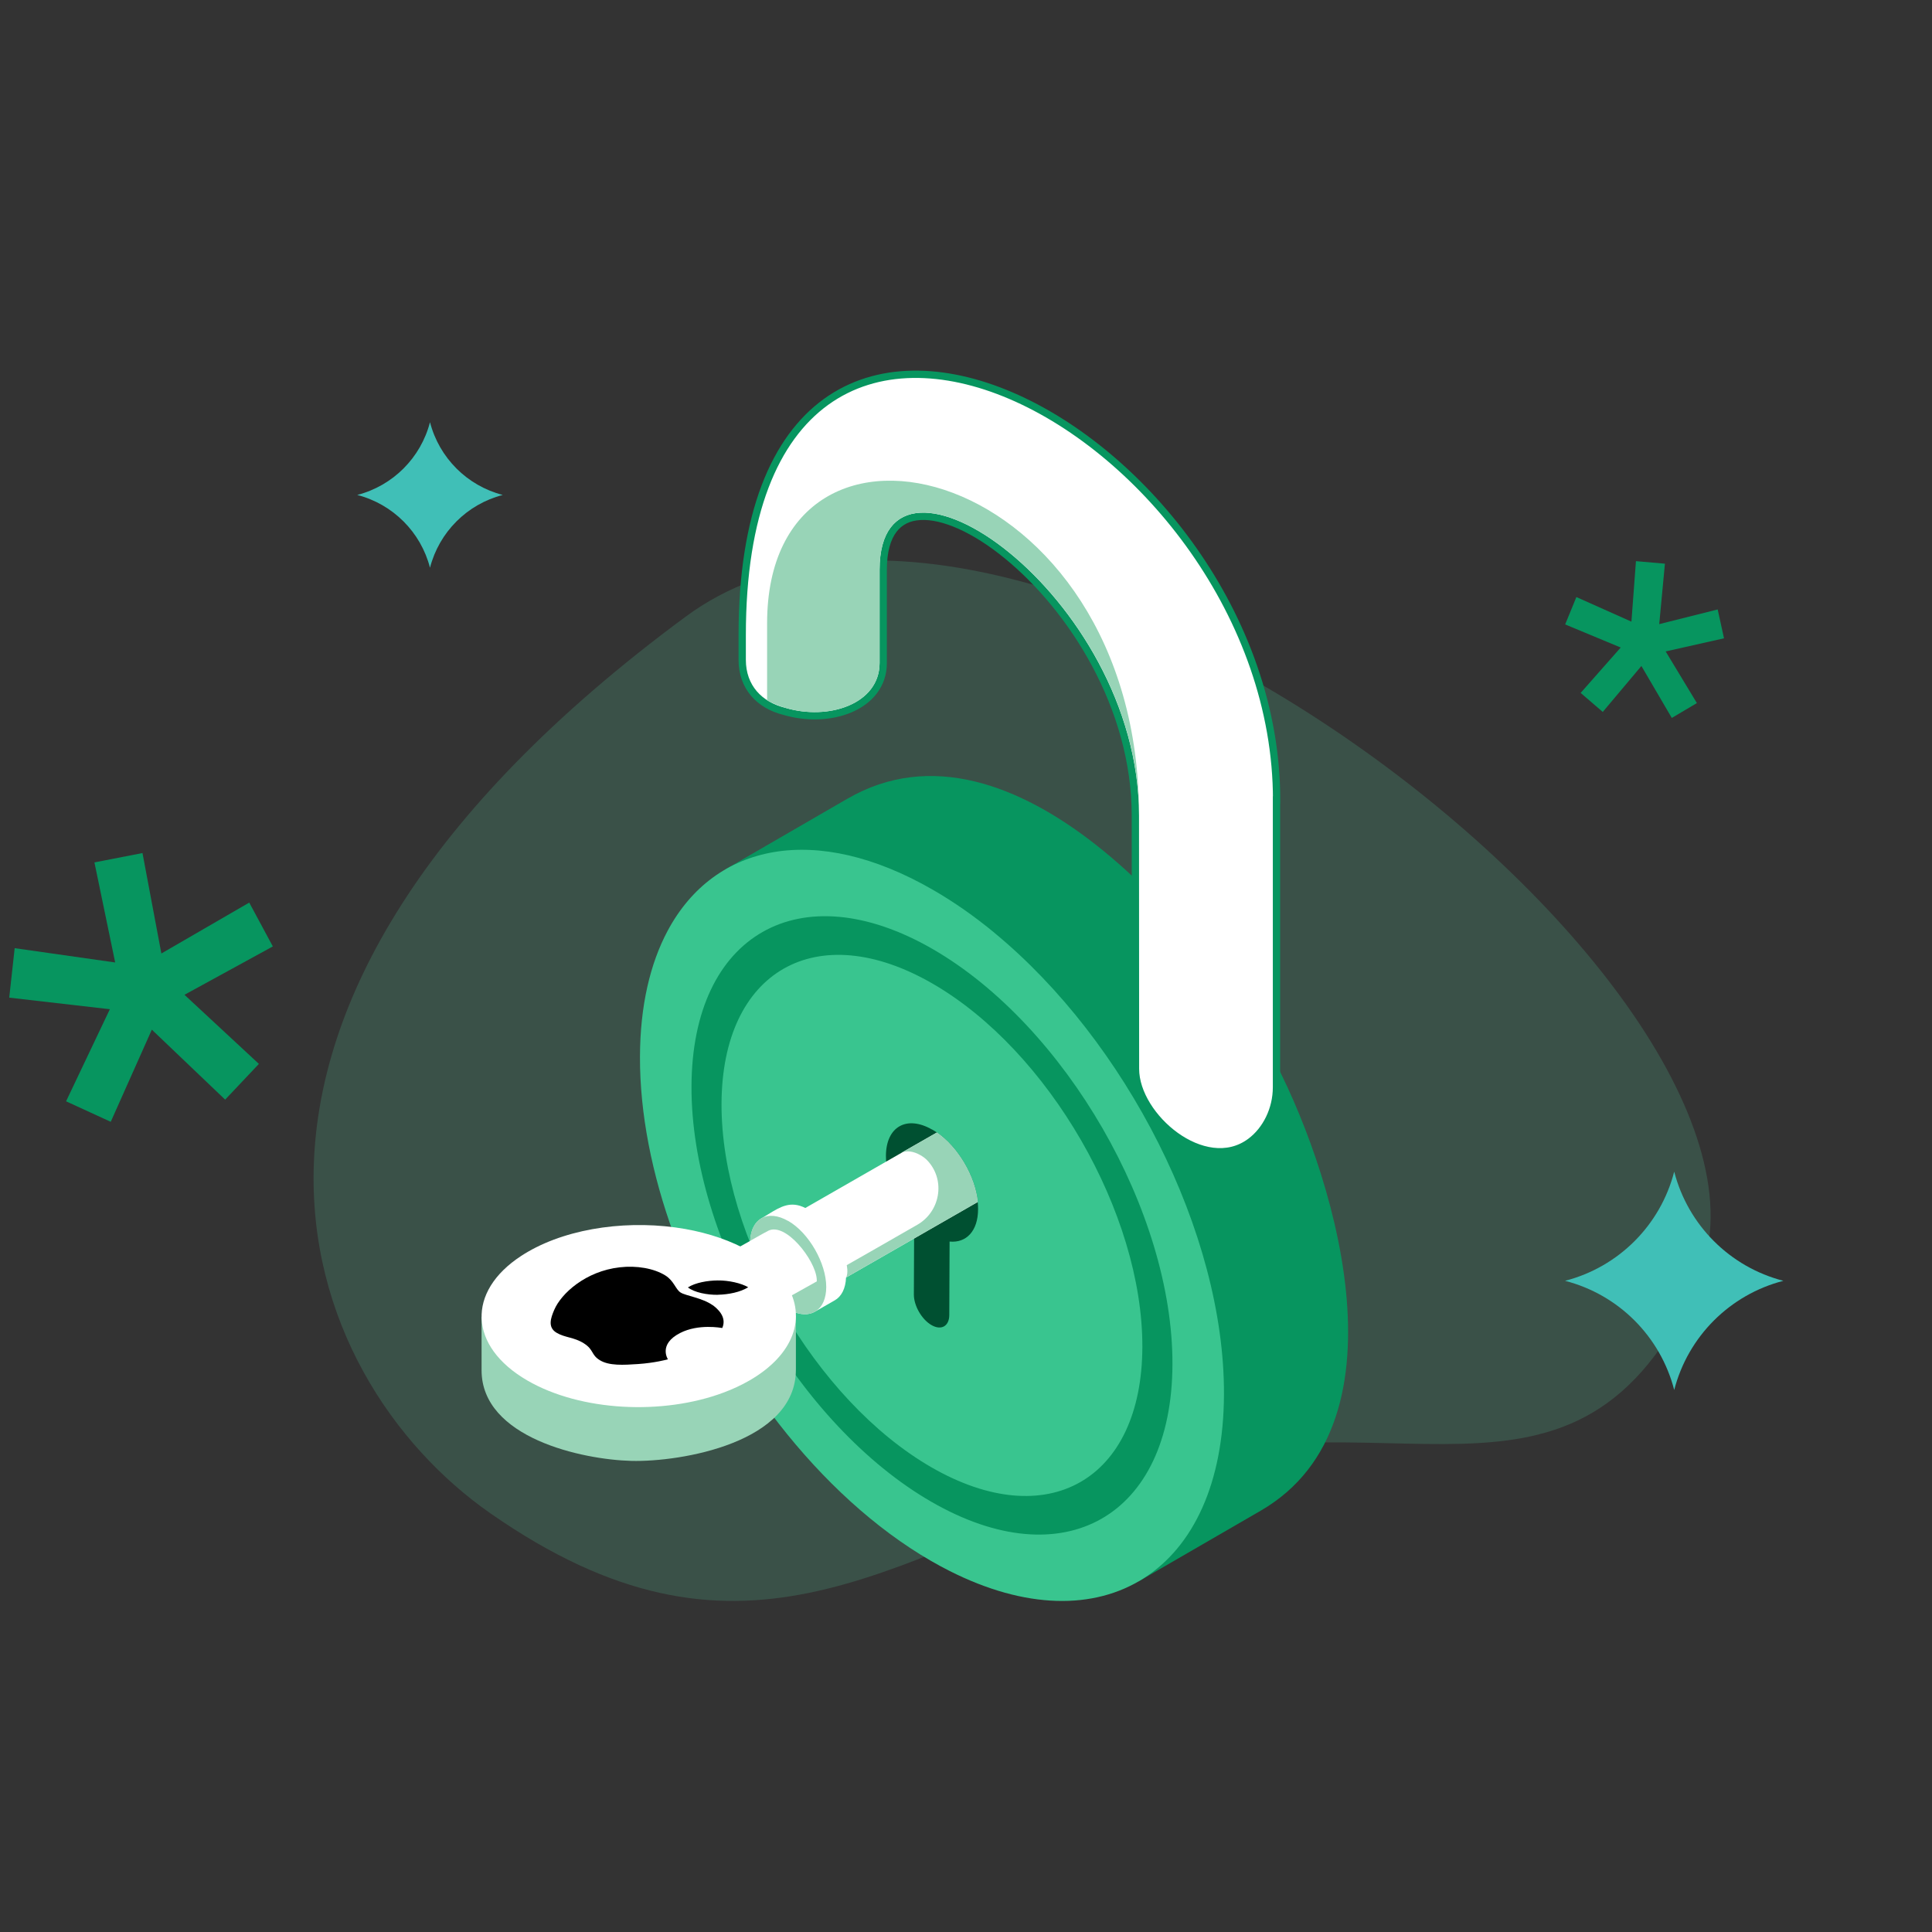 <!-- Created by Apktool M – https://maximoff.su/apktool -->
<svg
	xmlns="http://www.w3.org/2000/svg"
	xmlns:xlink="http://www.w3.org/1999/xlink"
	version="1.1"
	width="312"
	height="312"
	viewBox="0 0 312 312">
	<rect x="0" y="0" width="312" height="312" fill="#333333" stroke="none"/>
	<path
		fill="rgb(89,202,159)"
		d="M274.08 207.01C294.56 161.4 164.71 59.75 110.76 99.56C24.03 163.54 47.83 222.52 79.17 244.37C119.21 272.29 142.44 252.74 180.91 238.44C223.36 222.66 254.5 250.61 274.08 207.01Z"
		fill-opacity="0.2" />
	<path
		fill="rgb(7,149,95)"
		fill-opacity="1.0"
		d="M17.88 181.16L10.67 177.85L17.74 162.98L1.49 161.11L2.37 153.12L18.6 155.43L15.25 139.27L23.01 137.76L26.06 153.98L40.25 145.76L44.06 152.84L29.79 160.65L41.81 171.81L36.36 177.58L24.52 166.28L17.88 181.17V181.16Z" />
	<path
		fill="rgb(7,149,95)"
		fill-opacity="1.0"
		d="M258.83 114.97L255.26 111.9L261.73 104.57L252.76 100.84L254.57 96.42L263.46 100.39L264.19 90.62L268.87 91.03L267.95 100.79L277.39 98.42L278.41 103.08L268.99 105.2L274.03 113.54L269.98 115.94L265.07 107.55L258.84 114.96L258.83 114.97Z" />
	<path
		fill="rgb(7,149,95)"
		fill-opacity="1.0"
		d="M136.82 129L117.18 140.37L119.14 143.74L183.92 255.35L203.63 243.94C228.34 229.58 215.01 188.15 205.1 169.95C194.83 151.08 163.59 113.44 136.83 129H136.82Z" />
	<path
		fill="rgb(57,197,143)"
		fill-opacity="1.0"
		d="M160.56 150.61C157.37 147.98 154.06 145.66 150.66 143.7C131.74 132.78 115.4 136.16 107.83 150.29C104.98 155.62 103.37 162.47 103.35 170.66C103.32 179.85 105.29 189.67 108.79 199.28C116.67 220.96 132.31 241.65 150.35 252.07C151.34 252.64 152.31 253.17 153.28 253.66C177.97 266.17 197.58 253.91 197.66 225.12C197.73 199.1 181.83 168.13 160.55 150.61H160.56Z" />
	<path
		fill="rgb(7,149,95)"
		fill-opacity="1.0"
		d="M111.67 175.47C111.74 150.86 129.22 140.91 150.63 153.27C172.05 165.64 189.41 195.71 189.34 220.31C189.27 244.91 171.8 254.88 150.38 242.51C128.97 230.15 111.6 200.07 111.67 175.47ZM150.61 158.85C131.88 148.03 116.58 156.74 116.52 178.28C116.46 199.81 131.66 226.13 150.39 236.94C169.13 247.76 184.42 239.04 184.48 217.51C184.54 195.98 169.35 169.66 150.61 158.85Z" />
	<path
		fill="rgb(255,255,255)"
		fill-opacity="1.0"
		stroke="rgb(7,149,95)"
		stroke-opacity="1.0"
		d="M206.16 129.18C206.16 99.53 184.71 73.08 163.24 63.89C152.49 59.29 141.61 58.97 133.4 64.9C125.2 70.83 119.86 82.87 119.86 102.55V106.57C119.86 108.75 120.55 110.59 121.76 112.01C122.97 113.42 124.67 114.38 126.64 114.87C130.27 115.95 134.22 115.8 137.29 114.49C140.38 113.18 142.63 110.66 142.63 107.07V92C142.63 89 143.27 86.89 144.31 85.53C145.34 84.18 146.8 83.49 148.62 83.39C152.32 83.18 157.42 85.45 162.62 89.7C172.99 98.16 183.35 114.08 183.35 131.7C183.35 138.44 183.35 145.46 183.36 152.4V152.66C183.36 159.51 183.37 166.27 183.37 172.6C183.37 176.52 186.2 180.79 189.85 183.42C193.49 186.04 198.21 187.18 201.97 184.35C204.45 182.49 206.14 179.18 206.14 175.58V129.18H206.16Z"
		stroke-width="1.18" />
	<path
		fill="rgb(152,212,183)"
		fill-opacity="1.0"
		d="M142.05 92C142.05 67.38 183.95 96.02 183.95 131.69C183.95 74.7 123.88 60.13 123.88 100.66C123.88 141.19 123.88 108.58 123.88 113.1C131.33 117.12 142.05 114.61 142.05 107.07V92Z" />
	<path
		fill="rgb(0,80,49)"
		fill-opacity="1.0"
		d="M150.54 182.41C154.65 184.78 157.97 190.53 157.95 195.25C157.95 198.81 156.04 200.76 153.35 200.5L153.3 212.35C153.3 214.16 152.01 214.9 150.43 213.99C148.85 213.08 147.58 210.87 147.58 209.06L147.63 197.21C144.94 194.37 143.06 190.23 143.07 186.67C143.08 181.95 146.42 180.05 150.53 182.42L150.54 182.41Z" />
	<path
		fill="rgb(255,255,255)"
		fill-opacity="1.0"
		d="M151.28 182.89C154.72 185.27 157.46 189.94 157.89 194.11L136.65 206.3H136.63C136.56 208.1 135.88 209.38 134.81 209.99L131.6 211.83C130.58 212.41 129.21 212.39 127.69 211.63L117.58 217.28C117.58 217.28 117.62 217.26 117.64 217.25C117.64 217.25 117.67 217.24 117.68 217.23C118.47 216.72 118.95 215.71 118.95 214.28C118.95 214.26 118.95 214.24 118.95 214.23C118.95 214.21 118.95 214.19 118.95 214.18L119.18 214.05C118.9 210.06 113.85 204.72 111.31 205.9L111.28 205.92H111.25C111.25 205.92 111.16 205.97 111.12 206L124.08 198.75L121.15 200.39C121.23 198.61 121.92 197.35 122.97 196.74C123.35 196.53 123.71 196.31 124.06 196.09C126.05 194.87 127.68 193.88 130.05 195.08L145.63 186.14H145.61L151.31 182.88L151.28 182.89ZM117.63 217.27C117.63 217.27 117.59 217.29 117.57 217.3L117.63 217.27Z"
		fill-rule="evenodd" />
	<path
		fill="rgb(152,212,183)"
		fill-opacity="1.0"
		d="M151.28 182.89C154.72 185.27 157.46 189.94 157.89 194.11L136.65 206.3C137.02 205.55 136.74 204.31 136.74 204.31C138.28 203.45 144.42 199.92 148.15 197.78C151.8 195.68 152.7 190.73 149.91 187.57C149.69 187.32 149.48 187.12 149.28 186.97C149.08 186.82 148.87 186.68 148.66 186.56C147.48 185.88 146.41 185.78 145.59 186.16L151.29 182.9L151.28 182.89ZM127.27 197.17C123.98 195.29 121.3 196.73 121.13 200.39C121.34 200.28 121.65 200.1 122 199.9C122.7 199.5 123.57 199.01 124.06 198.76C126.86 197.33 131.64 203.43 131.89 206.5C131.9 206.65 131.91 206.79 131.91 206.93L118.94 214.18C118.94 214.18 118.94 214.22 118.94 214.23C118.94 214.25 118.94 214.27 118.94 214.28C118.94 215.76 118.42 216.8 117.58 217.29L127.69 211.64C130.89 213.23 133.43 211.59 133.43 207.82C133.43 204.05 130.67 199.11 127.28 197.16L127.27 197.17Z"
		fill-rule="evenodd" />
	<path
		fill="rgb(152,212,183)"
		fill-opacity="1.0"
		d="M128.53 212.49V221.16C128.57 232.99 109.96 236.12 101.96 235.92C94.05 235.72 77.8 232.22 77.77 221.31V212.62L128.52 212.5L128.53 212.49Z" />
	<path
		fill="rgb(255,255,255)"
		fill-opacity="1.0"
		d="M116.87 224.88C118.35 224.33 119.75 223.67 121.04 222.93C128.26 218.76 130.27 212.71 127.04 207.51C125.82 205.55 123.86 203.71 121.16 202.14C118.13 200.38 114.5 199.15 110.66 198.47C101.99 196.94 92.16 198.16 85.27 202.14C84.89 202.36 84.53 202.58 84.18 202.81C75.33 208.58 75.64 217.41 85.15 222.93C93.74 227.92 107.02 228.58 116.87 224.88Z" />
	<path
		fill="rgb(64,191,183)"
		fill-opacity="1.0"
		d="M270.37 189.21C272.6 197.85 279.35 204.61 288 206.84C279.36 209.07 272.6 215.82 270.37 224.47C268.14 215.82 261.39 209.07 252.74 206.84C261.39 204.61 268.14 197.86 270.37 189.21Z" />
	<path
		fill="rgb(64,191,183)"
		fill-opacity="1.0"
		d="M69.44 68.18C70.93 73.94 75.43 78.44 81.19 79.93C75.43 81.42 70.93 85.92 69.44 91.68C67.95 85.92 63.45 81.42 57.69 79.93C63.45 78.44 67.95 73.94 69.44 68.18Z" />
	<path
		fill="rgb(0,0,0)"
		fill-opacity="1.0"
		d="M115.93 209.1C114.18 209.12 112.19 208.74 111.09 207.91C112.28 207.13 114.3 206.79 115.88 206.78C117.66 206.75 119.71 207.22 120.83 207.88C119.55 208.67 117.69 209.05 115.93 209.09V209.1Z" />
	<path
		fill="rgb(0,0,0)"
		fill-opacity="1.0"
		d="M115.09 210.78C113.45 209.6 110.74 209.26 109.91 208.73C109.08 208.2 108.85 206.85 107.44 205.97C105.61 204.83 102.81 204.34 100.08 204.66C94.58 205.28 90.62 208.89 89.5 211.54C88.94 212.85 88.41 214.34 89.87 215.22C91.26 216.05 92.7 215.92 94.31 216.95C95.92 217.98 95.43 218.78 96.87 219.66C98.36 220.58 100.7 220.44 103.05 220.28C105.72 220.1 107.75 219.55 107.86 219.52C107.86 219.49 106.26 217.1 109.83 215.27C112.8 213.74 116.46 214.44 116.64 214.46C117.46 212.6 115.72 211.24 115.1 210.77L115.09 210.78Z" />
</svg>